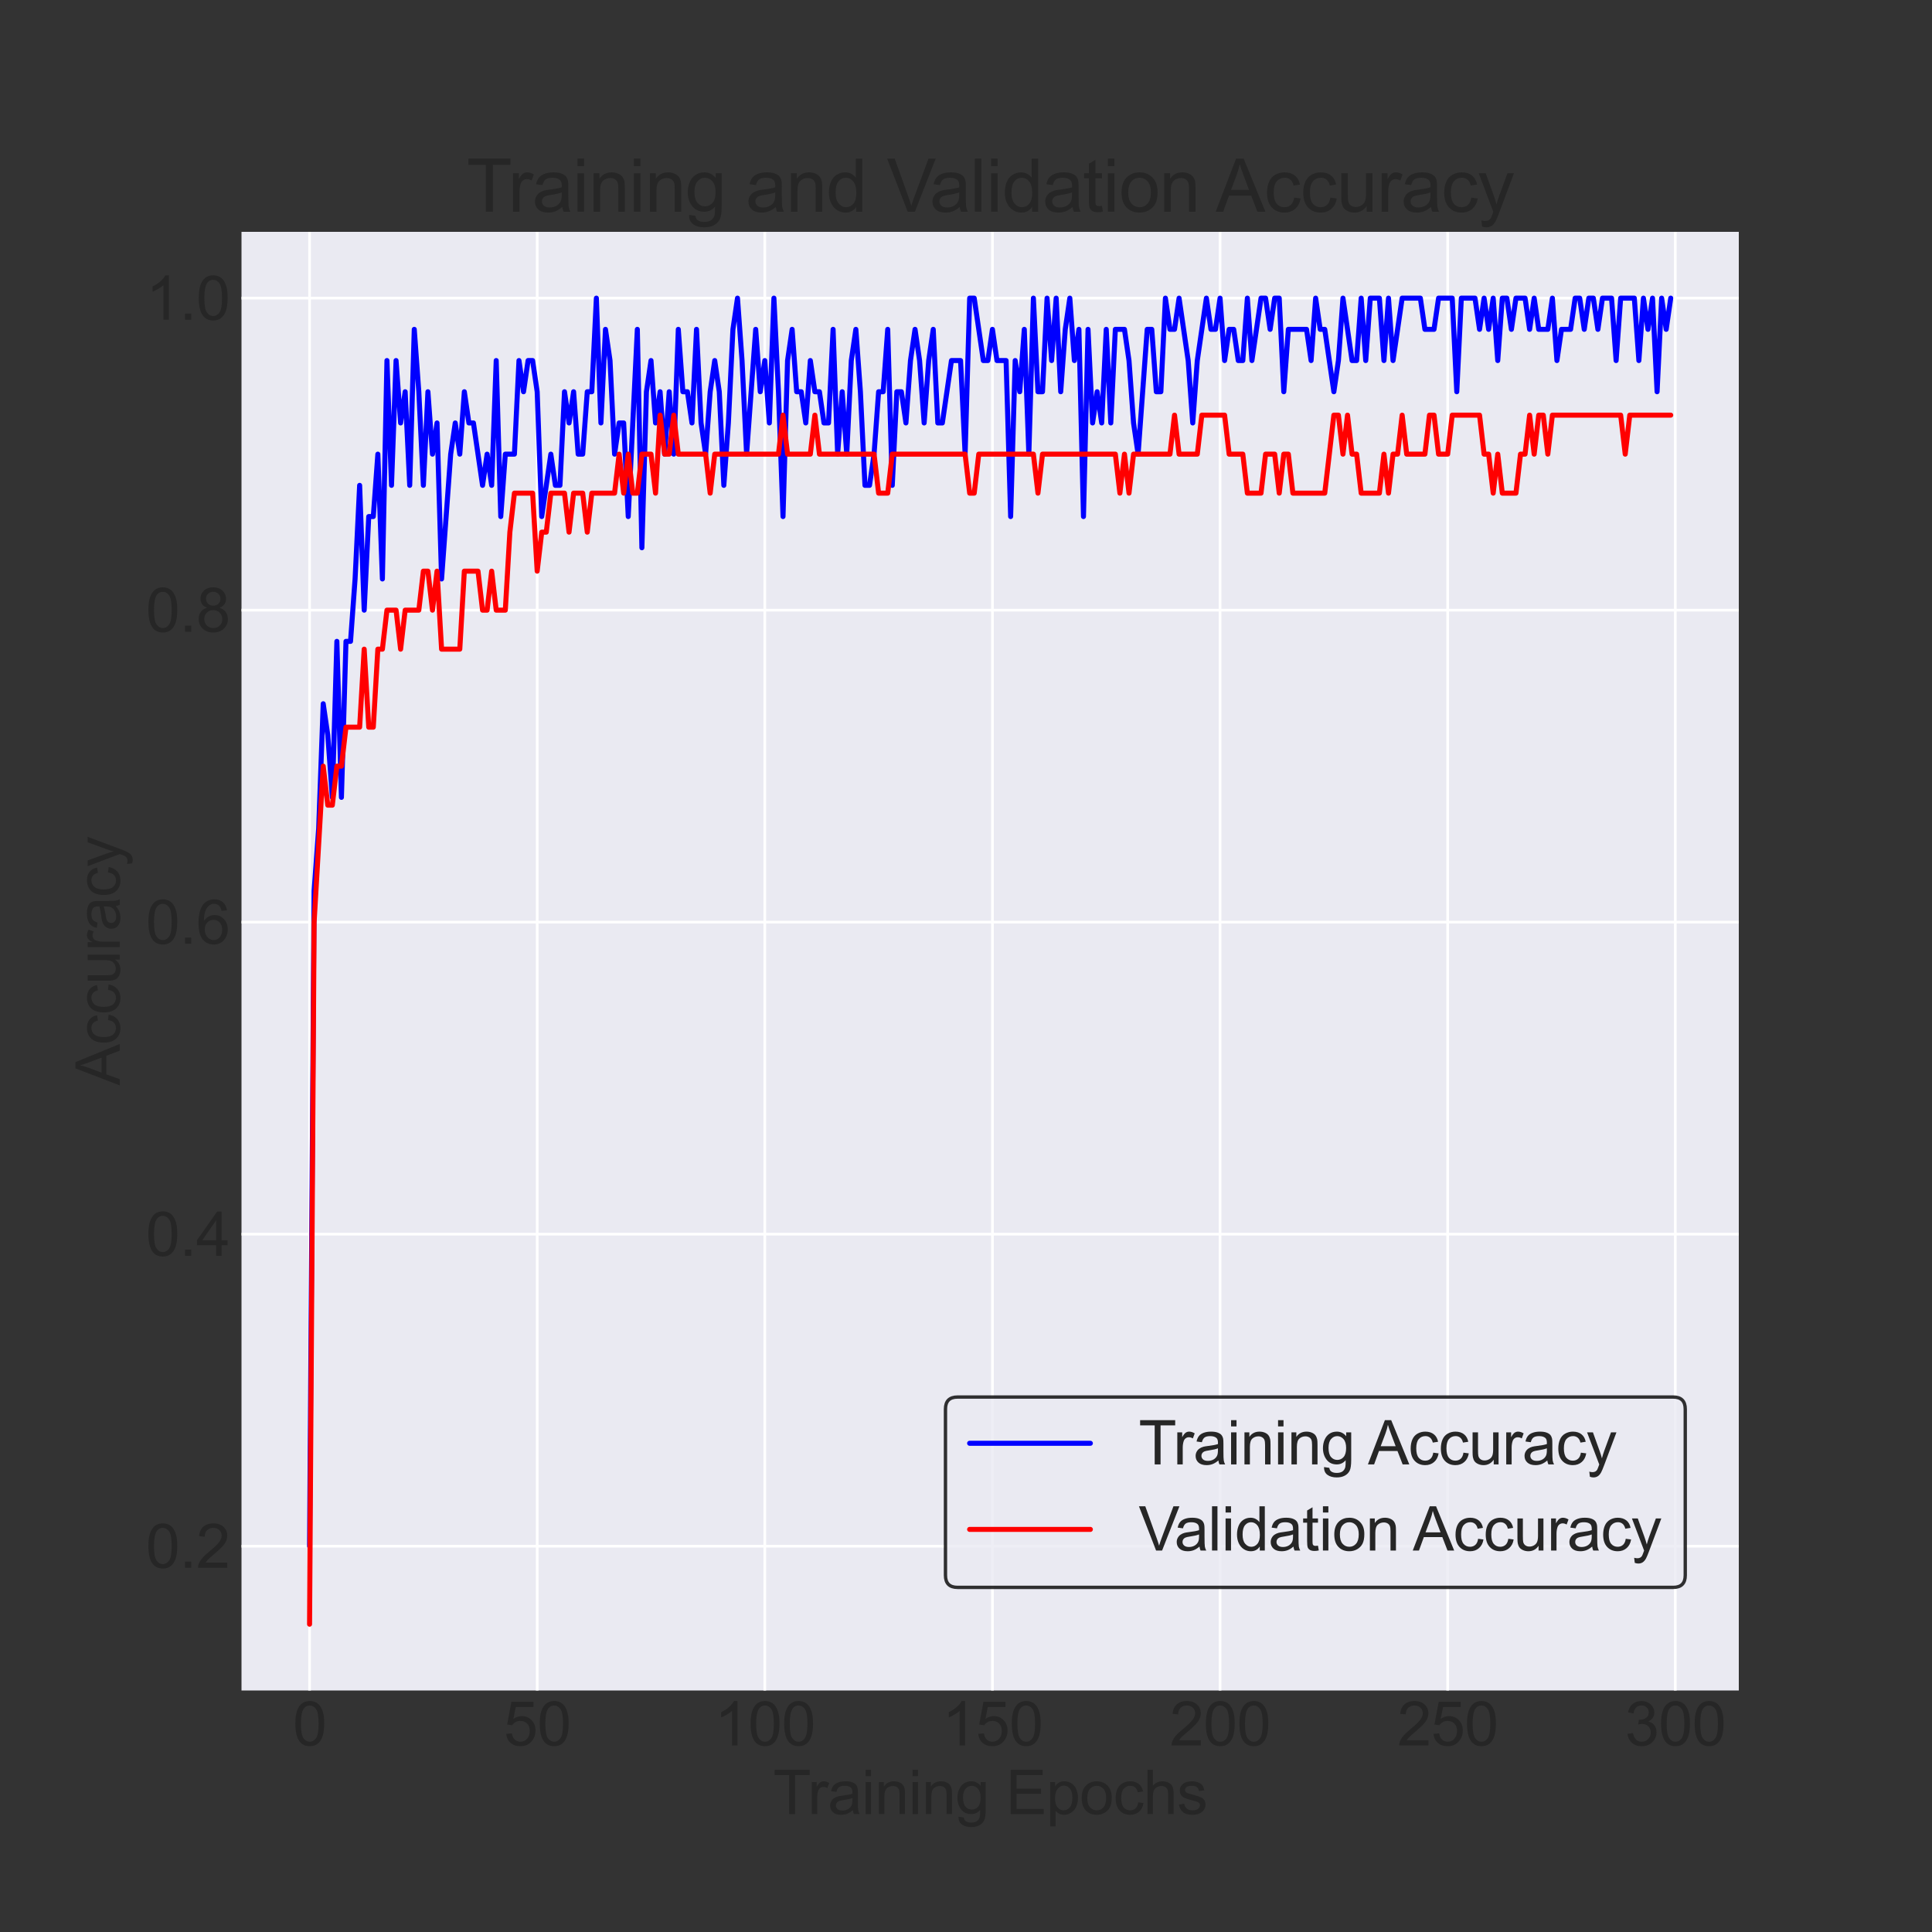 <?xml version="1.0" encoding="utf-8" standalone="no"?>
<!DOCTYPE svg PUBLIC "-//W3C//DTD SVG 1.1//EN"
  "http://www.w3.org/Graphics/SVG/1.1/DTD/svg11.dtd">
<svg xmlns:xlink="http://www.w3.org/1999/xlink" width="576pt" height="576pt" viewBox="0 0 576 576" xmlns="http://www.w3.org/2000/svg" version="1.1">
 <rect x="0" y="0" width="576" height="576" fill="#333333" stroke="none"/>
 <defs>
  <style type="text/css">*{stroke-linejoin: round; stroke-linecap: butt}</style>
 </defs>
 <g id="figure_1">
  <g id="patch_1">
   <path d="M 0 576 
L 576 576 
L 576 0 
L 0 0 
L 0 576 
z
" style="fill: none"/>
  </g>
  <g id="axes_1">
   <g id="patch_2">
    <path d="M 72 504 
L 518.4 504 
L 518.4 69.12 
L 72 69.12 
z
" style="fill: #eaeaf2"/>
   </g>
   <g id="matplotlib.axis_1">
    <g id="xtick_1">
     <g id="line2d_1">
      <path d="M 92.291 504 
L 92.291 69.12 
" clip-path="url(#ped7adad277)" style="fill: none; stroke: #ffffff; stroke-width: 0.8; stroke-linecap: round"/>
     </g>
     <g id="line2d_2"/>
     <g id="text_1">
      <!-- 0 -->
      <g style="fill: #262626" transform="translate(87.286 520.384) scale(0.18 -0.18)">
       <defs>
        <path id="ArialMT-30" d="M 266 2259 
Q 266 3072 433 3567 
Q 600 4063 929 4331 
Q 1259 4600 1759 4600 
Q 2128 4600 2406 4451 
Q 2684 4303 2865 4023 
Q 3047 3744 3150 3342 
Q 3253 2941 3253 2259 
Q 3253 1453 3087 958 
Q 2922 463 2592 192 
Q 2263 -78 1759 -78 
Q 1097 -78 719 397 
Q 266 969 266 2259 
z
M 844 2259 
Q 844 1131 1108 757 
Q 1372 384 1759 384 
Q 2147 384 2411 759 
Q 2675 1134 2675 2259 
Q 2675 3391 2411 3762 
Q 2147 4134 1753 4134 
Q 1366 4134 1134 3806 
Q 844 3388 844 2259 
z
" transform="scale(0.016)"/>
       </defs>
       <use xlink:href="#ArialMT-30"/>
      </g>
     </g>
    </g>
    <g id="xtick_2">
     <g id="line2d_3">
      <path d="M 160.153 504 
L 160.153 69.12 
" clip-path="url(#ped7adad277)" style="fill: none; stroke: #ffffff; stroke-width: 0.8; stroke-linecap: round"/>
     </g>
     <g id="line2d_4"/>
     <g id="text_2">
      <!-- 50 -->
      <g style="fill: #262626" transform="translate(150.144 520.384) scale(0.18 -0.18)">
       <defs>
        <path id="ArialMT-35" d="M 266 1200 
L 856 1250 
Q 922 819 1161 601 
Q 1400 384 1738 384 
Q 2144 384 2425 690 
Q 2706 997 2706 1503 
Q 2706 1984 2436 2262 
Q 2166 2541 1728 2541 
Q 1456 2541 1237 2417 
Q 1019 2294 894 2097 
L 366 2166 
L 809 4519 
L 3088 4519 
L 3088 3981 
L 1259 3981 
L 1013 2750 
Q 1425 3038 1878 3038 
Q 2478 3038 2890 2622 
Q 3303 2206 3303 1553 
Q 3303 931 2941 478 
Q 2500 -78 1738 -78 
Q 1113 -78 717 272 
Q 322 622 266 1200 
z
" transform="scale(0.016)"/>
       </defs>
       <use xlink:href="#ArialMT-35"/>
       <use xlink:href="#ArialMT-30" x="55.615"/>
      </g>
     </g>
    </g>
    <g id="xtick_3">
     <g id="line2d_5">
      <path d="M 228.016 504 
L 228.016 69.12 
" clip-path="url(#ped7adad277)" style="fill: none; stroke: #ffffff; stroke-width: 0.8; stroke-linecap: round"/>
     </g>
     <g id="line2d_6"/>
     <g id="text_3">
      <!-- 100 -->
      <g style="fill: #262626" transform="translate(213.002 520.384) scale(0.18 -0.18)">
       <defs>
        <path id="ArialMT-31" d="M 2384 0 
L 1822 0 
L 1822 3584 
Q 1619 3391 1289 3197 
Q 959 3003 697 2906 
L 697 3450 
Q 1169 3672 1522 3987 
Q 1875 4303 2022 4600 
L 2384 4600 
L 2384 0 
z
" transform="scale(0.016)"/>
       </defs>
       <use xlink:href="#ArialMT-31"/>
       <use xlink:href="#ArialMT-30" x="55.615"/>
       <use xlink:href="#ArialMT-30" x="111.23"/>
      </g>
     </g>
    </g>
    <g id="xtick_4">
     <g id="line2d_7">
      <path d="M 295.879 504 
L 295.879 69.12 
" clip-path="url(#ped7adad277)" style="fill: none; stroke: #ffffff; stroke-width: 0.8; stroke-linecap: round"/>
     </g>
     <g id="line2d_8"/>
     <g id="text_4">
      <!-- 150 -->
      <g style="fill: #262626" transform="translate(280.864 520.384) scale(0.18 -0.18)">
       <use xlink:href="#ArialMT-31"/>
       <use xlink:href="#ArialMT-35" x="55.615"/>
       <use xlink:href="#ArialMT-30" x="111.23"/>
      </g>
     </g>
    </g>
    <g id="xtick_5">
     <g id="line2d_9">
      <path d="M 363.741 504 
L 363.741 69.12 
" clip-path="url(#ped7adad277)" style="fill: none; stroke: #ffffff; stroke-width: 0.8; stroke-linecap: round"/>
     </g>
     <g id="line2d_10"/>
     <g id="text_5">
      <!-- 200 -->
      <g style="fill: #262626" transform="translate(348.727 520.384) scale(0.18 -0.18)">
       <defs>
        <path id="ArialMT-32" d="M 3222 541 
L 3222 0 
L 194 0 
Q 188 203 259 391 
Q 375 700 629 1000 
Q 884 1300 1366 1694 
Q 2113 2306 2375 2664 
Q 2638 3022 2638 3341 
Q 2638 3675 2398 3904 
Q 2159 4134 1775 4134 
Q 1369 4134 1125 3890 
Q 881 3647 878 3216 
L 300 3275 
Q 359 3922 746 4261 
Q 1134 4600 1788 4600 
Q 2447 4600 2831 4234 
Q 3216 3869 3216 3328 
Q 3216 3053 3103 2787 
Q 2991 2522 2730 2228 
Q 2469 1934 1863 1422 
Q 1356 997 1212 845 
Q 1069 694 975 541 
L 3222 541 
z
" transform="scale(0.016)"/>
       </defs>
       <use xlink:href="#ArialMT-32"/>
       <use xlink:href="#ArialMT-30" x="55.615"/>
       <use xlink:href="#ArialMT-30" x="111.23"/>
      </g>
     </g>
    </g>
    <g id="xtick_6">
     <g id="line2d_11">
      <path d="M 431.604 504 
L 431.604 69.12 
" clip-path="url(#ped7adad277)" style="fill: none; stroke: #ffffff; stroke-width: 0.8; stroke-linecap: round"/>
     </g>
     <g id="line2d_12"/>
     <g id="text_6">
      <!-- 250 -->
      <g style="fill: #262626" transform="translate(416.589 520.384) scale(0.18 -0.18)">
       <use xlink:href="#ArialMT-32"/>
       <use xlink:href="#ArialMT-35" x="55.615"/>
       <use xlink:href="#ArialMT-30" x="111.23"/>
      </g>
     </g>
    </g>
    <g id="xtick_7">
     <g id="line2d_13">
      <path d="M 499.466 504 
L 499.466 69.12 
" clip-path="url(#ped7adad277)" style="fill: none; stroke: #ffffff; stroke-width: 0.8; stroke-linecap: round"/>
     </g>
     <g id="line2d_14"/>
     <g id="text_7">
      <!-- 300 -->
      <g style="fill: #262626" transform="translate(484.452 520.384) scale(0.18 -0.18)">
       <defs>
        <path id="ArialMT-33" d="M 269 1209 
L 831 1284 
Q 928 806 1161 595 
Q 1394 384 1728 384 
Q 2125 384 2398 659 
Q 2672 934 2672 1341 
Q 2672 1728 2419 1979 
Q 2166 2231 1775 2231 
Q 1616 2231 1378 2169 
L 1441 2663 
Q 1497 2656 1531 2656 
Q 1891 2656 2178 2843 
Q 2466 3031 2466 3422 
Q 2466 3731 2256 3934 
Q 2047 4138 1716 4138 
Q 1388 4138 1169 3931 
Q 950 3725 888 3313 
L 325 3413 
Q 428 3978 793 4289 
Q 1159 4600 1703 4600 
Q 2078 4600 2393 4439 
Q 2709 4278 2876 4000 
Q 3044 3722 3044 3409 
Q 3044 3113 2884 2869 
Q 2725 2625 2413 2481 
Q 2819 2388 3044 2092 
Q 3269 1797 3269 1353 
Q 3269 753 2831 336 
Q 2394 -81 1725 -81 
Q 1122 -81 723 278 
Q 325 638 269 1209 
z
" transform="scale(0.016)"/>
       </defs>
       <use xlink:href="#ArialMT-33"/>
       <use xlink:href="#ArialMT-30" x="55.615"/>
       <use xlink:href="#ArialMT-30" x="111.23"/>
      </g>
     </g>
    </g>
    <g id="text_8">
     <!-- Training Epochs -->
     <g style="fill: #262626" transform="translate(230.507 540.846) scale(0.18 -0.18)">
      <defs>
       <path id="ArialMT-54" d="M 1659 0 
L 1659 4041 
L 150 4041 
L 150 4581 
L 3781 4581 
L 3781 4041 
L 2266 4041 
L 2266 0 
L 1659 0 
z
" transform="scale(0.016)"/>
       <path id="ArialMT-72" d="M 416 0 
L 416 3319 
L 922 3319 
L 922 2816 
Q 1116 3169 1280 3281 
Q 1444 3394 1641 3394 
Q 1925 3394 2219 3213 
L 2025 2691 
Q 1819 2813 1613 2813 
Q 1428 2813 1281 2702 
Q 1134 2591 1072 2394 
Q 978 2094 978 1738 
L 978 0 
L 416 0 
z
" transform="scale(0.016)"/>
       <path id="ArialMT-61" d="M 2588 409 
Q 2275 144 1986 34 
Q 1697 -75 1366 -75 
Q 819 -75 525 192 
Q 231 459 231 875 
Q 231 1119 342 1320 
Q 453 1522 633 1644 
Q 813 1766 1038 1828 
Q 1203 1872 1538 1913 
Q 2219 1994 2541 2106 
Q 2544 2222 2544 2253 
Q 2544 2597 2384 2738 
Q 2169 2928 1744 2928 
Q 1347 2928 1158 2789 
Q 969 2650 878 2297 
L 328 2372 
Q 403 2725 575 2942 
Q 747 3159 1072 3276 
Q 1397 3394 1825 3394 
Q 2250 3394 2515 3294 
Q 2781 3194 2906 3042 
Q 3031 2891 3081 2659 
Q 3109 2516 3109 2141 
L 3109 1391 
Q 3109 606 3145 398 
Q 3181 191 3288 0 
L 2700 0 
Q 2613 175 2588 409 
z
M 2541 1666 
Q 2234 1541 1622 1453 
Q 1275 1403 1131 1340 
Q 988 1278 909 1158 
Q 831 1038 831 891 
Q 831 666 1001 516 
Q 1172 366 1500 366 
Q 1825 366 2078 508 
Q 2331 650 2450 897 
Q 2541 1088 2541 1459 
L 2541 1666 
z
" transform="scale(0.016)"/>
       <path id="ArialMT-69" d="M 425 3934 
L 425 4581 
L 988 4581 
L 988 3934 
L 425 3934 
z
M 425 0 
L 425 3319 
L 988 3319 
L 988 0 
L 425 0 
z
" transform="scale(0.016)"/>
       <path id="ArialMT-6e" d="M 422 0 
L 422 3319 
L 928 3319 
L 928 2847 
Q 1294 3394 1984 3394 
Q 2284 3394 2536 3286 
Q 2788 3178 2913 3003 
Q 3038 2828 3088 2588 
Q 3119 2431 3119 2041 
L 3119 0 
L 2556 0 
L 2556 2019 
Q 2556 2363 2490 2533 
Q 2425 2703 2258 2804 
Q 2091 2906 1866 2906 
Q 1506 2906 1245 2678 
Q 984 2450 984 1813 
L 984 0 
L 422 0 
z
" transform="scale(0.016)"/>
       <path id="ArialMT-67" d="M 319 -275 
L 866 -356 
Q 900 -609 1056 -725 
Q 1266 -881 1628 -881 
Q 2019 -881 2231 -725 
Q 2444 -569 2519 -288 
Q 2563 -116 2559 434 
Q 2191 0 1641 0 
Q 956 0 581 494 
Q 206 988 206 1678 
Q 206 2153 378 2554 
Q 550 2956 876 3175 
Q 1203 3394 1644 3394 
Q 2231 3394 2613 2919 
L 2613 3319 
L 3131 3319 
L 3131 450 
Q 3131 -325 2973 -648 
Q 2816 -972 2473 -1159 
Q 2131 -1347 1631 -1347 
Q 1038 -1347 672 -1080 
Q 306 -813 319 -275 
z
M 784 1719 
Q 784 1066 1043 766 
Q 1303 466 1694 466 
Q 2081 466 2343 764 
Q 2606 1063 2606 1700 
Q 2606 2309 2336 2618 
Q 2066 2928 1684 2928 
Q 1309 2928 1046 2623 
Q 784 2319 784 1719 
z
" transform="scale(0.016)"/>
       <path id="ArialMT-20" transform="scale(0.016)"/>
       <path id="ArialMT-45" d="M 506 0 
L 506 4581 
L 3819 4581 
L 3819 4041 
L 1113 4041 
L 1113 2638 
L 3647 2638 
L 3647 2100 
L 1113 2100 
L 1113 541 
L 3925 541 
L 3925 0 
L 506 0 
z
" transform="scale(0.016)"/>
       <path id="ArialMT-70" d="M 422 -1272 
L 422 3319 
L 934 3319 
L 934 2888 
Q 1116 3141 1344 3267 
Q 1572 3394 1897 3394 
Q 2322 3394 2647 3175 
Q 2972 2956 3137 2557 
Q 3303 2159 3303 1684 
Q 3303 1175 3120 767 
Q 2938 359 2589 142 
Q 2241 -75 1856 -75 
Q 1575 -75 1351 44 
Q 1128 163 984 344 
L 984 -1272 
L 422 -1272 
z
M 931 1641 
Q 931 1000 1190 694 
Q 1450 388 1819 388 
Q 2194 388 2461 705 
Q 2728 1022 2728 1688 
Q 2728 2322 2467 2637 
Q 2206 2953 1844 2953 
Q 1484 2953 1207 2617 
Q 931 2281 931 1641 
z
" transform="scale(0.016)"/>
       <path id="ArialMT-6f" d="M 213 1659 
Q 213 2581 725 3025 
Q 1153 3394 1769 3394 
Q 2453 3394 2887 2945 
Q 3322 2497 3322 1706 
Q 3322 1066 3130 698 
Q 2938 331 2570 128 
Q 2203 -75 1769 -75 
Q 1072 -75 642 372 
Q 213 819 213 1659 
z
M 791 1659 
Q 791 1022 1069 705 
Q 1347 388 1769 388 
Q 2188 388 2466 706 
Q 2744 1025 2744 1678 
Q 2744 2294 2464 2611 
Q 2184 2928 1769 2928 
Q 1347 2928 1069 2612 
Q 791 2297 791 1659 
z
" transform="scale(0.016)"/>
       <path id="ArialMT-63" d="M 2588 1216 
L 3141 1144 
Q 3050 572 2676 248 
Q 2303 -75 1759 -75 
Q 1078 -75 664 370 
Q 250 816 250 1647 
Q 250 2184 428 2587 
Q 606 2991 970 3192 
Q 1334 3394 1763 3394 
Q 2303 3394 2647 3120 
Q 2991 2847 3088 2344 
L 2541 2259 
Q 2463 2594 2264 2762 
Q 2066 2931 1784 2931 
Q 1359 2931 1093 2626 
Q 828 2322 828 1663 
Q 828 994 1084 691 
Q 1341 388 1753 388 
Q 2084 388 2306 591 
Q 2528 794 2588 1216 
z
" transform="scale(0.016)"/>
       <path id="ArialMT-68" d="M 422 0 
L 422 4581 
L 984 4581 
L 984 2938 
Q 1378 3394 1978 3394 
Q 2347 3394 2619 3248 
Q 2891 3103 3008 2847 
Q 3125 2591 3125 2103 
L 3125 0 
L 2563 0 
L 2563 2103 
Q 2563 2525 2380 2717 
Q 2197 2909 1863 2909 
Q 1613 2909 1392 2779 
Q 1172 2650 1078 2428 
Q 984 2206 984 1816 
L 984 0 
L 422 0 
z
" transform="scale(0.016)"/>
       <path id="ArialMT-73" d="M 197 991 
L 753 1078 
Q 800 744 1014 566 
Q 1228 388 1613 388 
Q 2000 388 2187 545 
Q 2375 703 2375 916 
Q 2375 1106 2209 1216 
Q 2094 1291 1634 1406 
Q 1016 1563 777 1677 
Q 538 1791 414 1992 
Q 291 2194 291 2438 
Q 291 2659 392 2848 
Q 494 3038 669 3163 
Q 800 3259 1026 3326 
Q 1253 3394 1513 3394 
Q 1903 3394 2198 3281 
Q 2494 3169 2634 2976 
Q 2775 2784 2828 2463 
L 2278 2388 
Q 2241 2644 2061 2787 
Q 1881 2931 1553 2931 
Q 1166 2931 1000 2803 
Q 834 2675 834 2503 
Q 834 2394 903 2306 
Q 972 2216 1119 2156 
Q 1203 2125 1616 2013 
Q 2213 1853 2448 1751 
Q 2684 1650 2818 1456 
Q 2953 1263 2953 975 
Q 2953 694 2789 445 
Q 2625 197 2315 61 
Q 2006 -75 1616 -75 
Q 969 -75 630 194 
Q 291 463 197 991 
z
" transform="scale(0.016)"/>
      </defs>
      <use xlink:href="#ArialMT-54"/>
      <use xlink:href="#ArialMT-72" x="57.334"/>
      <use xlink:href="#ArialMT-61" x="90.635"/>
      <use xlink:href="#ArialMT-69" x="146.25"/>
      <use xlink:href="#ArialMT-6e" x="168.467"/>
      <use xlink:href="#ArialMT-69" x="224.082"/>
      <use xlink:href="#ArialMT-6e" x="246.299"/>
      <use xlink:href="#ArialMT-67" x="301.914"/>
      <use xlink:href="#ArialMT-20" x="357.529"/>
      <use xlink:href="#ArialMT-45" x="385.312"/>
      <use xlink:href="#ArialMT-70" x="452.012"/>
      <use xlink:href="#ArialMT-6f" x="507.627"/>
      <use xlink:href="#ArialMT-63" x="563.242"/>
      <use xlink:href="#ArialMT-68" x="613.242"/>
      <use xlink:href="#ArialMT-73" x="668.857"/>
     </g>
    </g>
   </g>
   <g id="matplotlib.axis_2">
    <g id="ytick_1">
     <g id="line2d_15">
      <path d="M 72 460.977 
L 518.4 460.977 
" clip-path="url(#ped7adad277)" style="fill: none; stroke: #ffffff; stroke-width: 0.8; stroke-linecap: round"/>
     </g>
     <g id="line2d_16"/>
     <g id="text_9">
      <!-- 0.2 -->
      <g style="fill: #262626" transform="translate(43.48 467.419) scale(0.18 -0.18)">
       <defs>
        <path id="ArialMT-2e" d="M 581 0 
L 581 641 
L 1222 641 
L 1222 0 
L 581 0 
z
" transform="scale(0.016)"/>
       </defs>
       <use xlink:href="#ArialMT-30"/>
       <use xlink:href="#ArialMT-2e" x="55.615"/>
       <use xlink:href="#ArialMT-32" x="83.398"/>
      </g>
     </g>
    </g>
    <g id="ytick_2">
     <g id="line2d_17">
      <path d="M 72 367.955 
L 518.4 367.955 
" clip-path="url(#ped7adad277)" style="fill: none; stroke: #ffffff; stroke-width: 0.8; stroke-linecap: round"/>
     </g>
     <g id="line2d_18"/>
     <g id="text_10">
      <!-- 0.4 -->
      <g style="fill: #262626" transform="translate(43.48 374.397) scale(0.18 -0.18)">
       <defs>
        <path id="ArialMT-34" d="M 2069 0 
L 2069 1097 
L 81 1097 
L 81 1613 
L 2172 4581 
L 2631 4581 
L 2631 1613 
L 3250 1613 
L 3250 1097 
L 2631 1097 
L 2631 0 
L 2069 0 
z
M 2069 1613 
L 2069 3678 
L 634 1613 
L 2069 1613 
z
" transform="scale(0.016)"/>
       </defs>
       <use xlink:href="#ArialMT-30"/>
       <use xlink:href="#ArialMT-2e" x="55.615"/>
       <use xlink:href="#ArialMT-34" x="83.398"/>
      </g>
     </g>
    </g>
    <g id="ytick_3">
     <g id="line2d_19">
      <path d="M 72 274.932 
L 518.4 274.932 
" clip-path="url(#ped7adad277)" style="fill: none; stroke: #ffffff; stroke-width: 0.8; stroke-linecap: round"/>
     </g>
     <g id="line2d_20"/>
     <g id="text_11">
      <!-- 0.6 -->
      <g style="fill: #262626" transform="translate(43.48 281.374) scale(0.18 -0.18)">
       <defs>
        <path id="ArialMT-36" d="M 3184 3459 
L 2625 3416 
Q 2550 3747 2413 3897 
Q 2184 4138 1850 4138 
Q 1581 4138 1378 3988 
Q 1113 3794 959 3422 
Q 806 3050 800 2363 
Q 1003 2672 1297 2822 
Q 1591 2972 1913 2972 
Q 2475 2972 2870 2558 
Q 3266 2144 3266 1488 
Q 3266 1056 3080 686 
Q 2894 316 2569 119 
Q 2244 -78 1831 -78 
Q 1128 -78 684 439 
Q 241 956 241 2144 
Q 241 3472 731 4075 
Q 1159 4600 1884 4600 
Q 2425 4600 2770 4297 
Q 3116 3994 3184 3459 
z
M 888 1484 
Q 888 1194 1011 928 
Q 1134 663 1356 523 
Q 1578 384 1822 384 
Q 2178 384 2434 671 
Q 2691 959 2691 1453 
Q 2691 1928 2437 2201 
Q 2184 2475 1800 2475 
Q 1419 2475 1153 2201 
Q 888 1928 888 1484 
z
" transform="scale(0.016)"/>
       </defs>
       <use xlink:href="#ArialMT-30"/>
       <use xlink:href="#ArialMT-2e" x="55.615"/>
       <use xlink:href="#ArialMT-36" x="83.398"/>
      </g>
     </g>
    </g>
    <g id="ytick_4">
     <g id="line2d_21">
      <path d="M 72 181.91 
L 518.4 181.91 
" clip-path="url(#ped7adad277)" style="fill: none; stroke: #ffffff; stroke-width: 0.8; stroke-linecap: round"/>
     </g>
     <g id="line2d_22"/>
     <g id="text_12">
      <!-- 0.8 -->
      <g style="fill: #262626" transform="translate(43.48 188.352) scale(0.18 -0.18)">
       <defs>
        <path id="ArialMT-38" d="M 1131 2484 
Q 781 2613 612 2850 
Q 444 3088 444 3419 
Q 444 3919 803 4259 
Q 1163 4600 1759 4600 
Q 2359 4600 2725 4251 
Q 3091 3903 3091 3403 
Q 3091 3084 2923 2848 
Q 2756 2613 2416 2484 
Q 2838 2347 3058 2040 
Q 3278 1734 3278 1309 
Q 3278 722 2862 322 
Q 2447 -78 1769 -78 
Q 1091 -78 675 323 
Q 259 725 259 1325 
Q 259 1772 486 2073 
Q 713 2375 1131 2484 
z
M 1019 3438 
Q 1019 3113 1228 2906 
Q 1438 2700 1772 2700 
Q 2097 2700 2305 2904 
Q 2513 3109 2513 3406 
Q 2513 3716 2298 3927 
Q 2084 4138 1766 4138 
Q 1444 4138 1231 3931 
Q 1019 3725 1019 3438 
z
M 838 1322 
Q 838 1081 952 856 
Q 1066 631 1291 507 
Q 1516 384 1775 384 
Q 2178 384 2440 643 
Q 2703 903 2703 1303 
Q 2703 1709 2433 1975 
Q 2163 2241 1756 2241 
Q 1359 2241 1098 1978 
Q 838 1716 838 1322 
z
" transform="scale(0.016)"/>
       </defs>
       <use xlink:href="#ArialMT-30"/>
       <use xlink:href="#ArialMT-2e" x="55.615"/>
       <use xlink:href="#ArialMT-38" x="83.398"/>
      </g>
     </g>
    </g>
    <g id="ytick_5">
     <g id="line2d_23">
      <path d="M 72 88.887 
L 518.4 88.887 
" clip-path="url(#ped7adad277)" style="fill: none; stroke: #ffffff; stroke-width: 0.8; stroke-linecap: round"/>
     </g>
     <g id="line2d_24"/>
     <g id="text_13">
      <!-- 1.0 -->
      <g style="fill: #262626" transform="translate(43.48 95.329) scale(0.18 -0.18)">
       <use xlink:href="#ArialMT-31"/>
       <use xlink:href="#ArialMT-2e" x="55.615"/>
       <use xlink:href="#ArialMT-30" x="83.398"/>
      </g>
     </g>
    </g>
    <g id="text_14">
     <!-- Accuracy -->
     <g style="fill: #262626" transform="translate(35.692 323.57) rotate(-90) scale(0.18 -0.18)">
      <defs>
       <path id="ArialMT-41" d="M -9 0 
L 1750 4581 
L 2403 4581 
L 4278 0 
L 3588 0 
L 3053 1388 
L 1138 1388 
L 634 0 
L -9 0 
z
M 1313 1881 
L 2866 1881 
L 2388 3150 
Q 2169 3728 2063 4100 
Q 1975 3659 1816 3225 
L 1313 1881 
z
" transform="scale(0.016)"/>
       <path id="ArialMT-75" d="M 2597 0 
L 2597 488 
Q 2209 -75 1544 -75 
Q 1250 -75 995 37 
Q 741 150 617 320 
Q 494 491 444 738 
Q 409 903 409 1263 
L 409 3319 
L 972 3319 
L 972 1478 
Q 972 1038 1006 884 
Q 1059 663 1231 536 
Q 1403 409 1656 409 
Q 1909 409 2131 539 
Q 2353 669 2445 892 
Q 2538 1116 2538 1541 
L 2538 3319 
L 3100 3319 
L 3100 0 
L 2597 0 
z
" transform="scale(0.016)"/>
       <path id="ArialMT-79" d="M 397 -1278 
L 334 -750 
Q 519 -800 656 -800 
Q 844 -800 956 -737 
Q 1069 -675 1141 -563 
Q 1194 -478 1313 -144 
Q 1328 -97 1363 -6 
L 103 3319 
L 709 3319 
L 1400 1397 
Q 1534 1031 1641 628 
Q 1738 1016 1872 1384 
L 2581 3319 
L 3144 3319 
L 1881 -56 
Q 1678 -603 1566 -809 
Q 1416 -1088 1222 -1217 
Q 1028 -1347 759 -1347 
Q 597 -1347 397 -1278 
z
" transform="scale(0.016)"/>
      </defs>
      <use xlink:href="#ArialMT-41"/>
      <use xlink:href="#ArialMT-63" x="66.699"/>
      <use xlink:href="#ArialMT-63" x="116.699"/>
      <use xlink:href="#ArialMT-75" x="166.699"/>
      <use xlink:href="#ArialMT-72" x="222.314"/>
      <use xlink:href="#ArialMT-61" x="255.615"/>
      <use xlink:href="#ArialMT-63" x="311.23"/>
      <use xlink:href="#ArialMT-79" x="361.23"/>
     </g>
    </g>
   </g>
   <g id="line2d_25">
    <path d="M 92.291 460.977 
L 93.648 265.63 
L 95.005 247.025 
L 96.363 209.816 
L 97.72 219.119 
L 99.077 237.723 
L 100.434 191.212 
L 101.792 237.723 
L 103.149 191.212 
L 104.506 191.212 
L 105.863 172.607 
L 107.221 144.701 
L 108.578 181.91 
L 109.935 154.003 
L 111.292 154.003 
L 112.65 135.399 
L 114.007 172.607 
L 115.364 107.492 
L 116.721 144.701 
L 118.079 107.492 
L 119.436 126.096 
L 120.793 116.794 
L 122.15 144.701 
L 123.508 98.19 
L 124.865 116.794 
L 126.222 144.701 
L 127.579 116.794 
L 128.937 135.399 
L 130.294 126.096 
L 131.651 172.607 
L 134.366 135.399 
L 135.723 126.096 
L 137.08 135.399 
L 138.437 116.794 
L 139.795 126.096 
L 141.152 126.096 
L 143.866 144.701 
L 145.224 135.399 
L 146.581 144.701 
L 147.938 107.492 
L 149.295 154.003 
L 150.653 135.399 
L 153.367 135.399 
L 154.724 107.492 
L 156.082 116.794 
L 157.439 107.492 
L 158.796 107.492 
L 160.153 116.794 
L 161.511 154.003 
L 164.225 135.399 
L 165.582 144.701 
L 166.94 144.701 
L 168.297 116.794 
L 169.654 126.096 
L 171.011 116.794 
L 172.369 135.399 
L 173.726 135.399 
L 175.083 116.794 
L 176.44 116.794 
L 177.798 88.887 
L 179.155 126.096 
L 180.512 98.19 
L 181.87 107.492 
L 183.227 135.399 
L 184.584 126.096 
L 185.941 126.096 
L 187.299 154.003 
L 190.013 98.19 
L 191.37 163.305 
L 192.728 116.794 
L 194.085 107.492 
L 195.442 126.096 
L 196.799 116.794 
L 198.157 135.399 
L 199.514 116.794 
L 200.871 135.399 
L 202.228 98.19 
L 203.586 116.794 
L 204.943 116.794 
L 206.3 126.096 
L 207.657 98.19 
L 209.015 126.096 
L 210.372 135.399 
L 211.729 116.794 
L 213.086 107.492 
L 214.444 116.794 
L 215.801 144.701 
L 217.158 126.096 
L 218.515 98.19 
L 219.873 88.887 
L 221.23 107.492 
L 222.587 135.399 
L 225.302 98.19 
L 226.659 116.794 
L 228.016 107.492 
L 229.373 126.096 
L 230.731 88.887 
L 232.088 116.794 
L 233.445 154.003 
L 234.802 107.492 
L 236.16 98.19 
L 237.517 116.794 
L 238.874 116.794 
L 240.231 126.096 
L 241.589 107.492 
L 242.946 116.794 
L 244.303 116.794 
L 245.66 126.096 
L 247.018 126.096 
L 248.375 98.19 
L 249.732 135.399 
L 251.089 116.794 
L 252.447 135.399 
L 253.804 107.492 
L 255.161 98.19 
L 256.518 116.794 
L 257.876 144.701 
L 259.233 144.701 
L 260.59 135.399 
L 261.947 116.794 
L 263.305 116.794 
L 264.662 98.19 
L 266.019 144.701 
L 267.376 116.794 
L 268.734 116.794 
L 270.091 126.096 
L 271.448 107.492 
L 272.805 98.19 
L 274.163 107.492 
L 275.52 126.096 
L 276.877 107.492 
L 278.234 98.19 
L 279.592 126.096 
L 280.949 126.096 
L 283.663 107.492 
L 286.378 107.492 
L 287.735 135.399 
L 289.092 88.887 
L 290.45 88.887 
L 293.164 107.492 
L 294.521 107.492 
L 295.879 98.19 
L 297.236 107.492 
L 299.95 107.492 
L 301.308 154.003 
L 302.665 107.492 
L 304.022 116.794 
L 305.379 98.19 
L 306.737 135.399 
L 308.094 88.887 
L 309.451 116.794 
L 310.808 116.794 
L 312.166 88.887 
L 313.523 107.492 
L 314.88 88.887 
L 316.237 116.794 
L 317.595 98.19 
L 318.952 88.887 
L 320.309 107.492 
L 321.666 98.19 
L 323.024 154.003 
L 324.381 98.19 
L 325.738 126.096 
L 327.095 116.794 
L 328.453 126.096 
L 329.81 98.19 
L 331.167 126.096 
L 332.524 98.19 
L 335.239 98.19 
L 336.596 107.492 
L 337.953 126.096 
L 339.311 135.399 
L 342.025 98.19 
L 343.382 98.19 
L 344.74 116.794 
L 346.097 116.794 
L 347.454 88.887 
L 348.811 98.19 
L 350.169 98.19 
L 351.526 88.887 
L 354.24 107.492 
L 355.598 126.096 
L 356.955 107.492 
L 359.669 88.887 
L 361.027 98.19 
L 362.384 98.19 
L 363.741 88.887 
L 365.098 107.492 
L 366.456 98.19 
L 367.813 98.19 
L 369.17 107.492 
L 370.527 107.492 
L 371.885 88.887 
L 373.242 107.492 
L 375.956 88.887 
L 377.314 88.887 
L 378.671 98.19 
L 380.028 88.887 
L 381.385 88.887 
L 382.743 116.794 
L 384.1 98.19 
L 389.529 98.19 
L 390.886 107.492 
L 392.243 88.887 
L 393.601 98.19 
L 394.958 98.19 
L 397.672 116.794 
L 399.03 107.492 
L 400.387 88.887 
L 403.101 107.492 
L 404.459 107.492 
L 405.816 88.887 
L 407.173 107.492 
L 408.53 88.887 
L 411.245 88.887 
L 412.602 107.492 
L 413.96 88.887 
L 415.317 107.492 
L 418.031 88.887 
L 423.46 88.887 
L 424.818 98.19 
L 427.532 98.19 
L 428.889 88.887 
L 432.961 88.887 
L 434.318 116.794 
L 435.676 88.887 
L 439.747 88.887 
L 441.105 98.19 
L 442.462 88.887 
L 443.819 98.19 
L 445.176 88.887 
L 446.534 107.492 
L 447.891 88.887 
L 449.248 88.887 
L 450.605 98.19 
L 451.963 88.887 
L 454.677 88.887 
L 456.034 98.19 
L 457.392 88.887 
L 458.749 98.19 
L 461.463 98.19 
L 462.821 88.887 
L 464.178 107.492 
L 465.535 98.19 
L 468.25 98.19 
L 469.607 88.887 
L 470.964 88.887 
L 472.321 98.19 
L 473.679 88.887 
L 475.036 88.887 
L 476.393 98.19 
L 477.75 88.887 
L 480.465 88.887 
L 481.822 107.492 
L 483.179 88.887 
L 487.251 88.887 
L 488.608 107.492 
L 489.966 88.887 
L 491.323 98.19 
L 492.68 88.887 
L 494.037 116.794 
L 495.395 88.887 
L 496.752 98.19 
L 498.109 88.887 
L 498.109 88.887 
" clip-path="url(#ped7adad277)" style="fill: none; stroke: #0000ff; stroke-width: 1.5; stroke-linecap: round"/>
   </g>
   <g id="line2d_26">
    <path d="M 92.291 484.233 
L 93.648 274.932 
L 96.363 228.421 
L 97.72 240.049 
L 99.077 240.049 
L 100.434 228.421 
L 101.792 228.421 
L 103.149 216.793 
L 107.221 216.793 
L 108.578 193.538 
L 109.935 216.793 
L 111.292 216.793 
L 112.65 193.538 
L 114.007 193.538 
L 115.364 181.91 
L 118.079 181.91 
L 119.436 193.538 
L 120.793 181.91 
L 124.865 181.91 
L 126.222 170.282 
L 127.579 170.282 
L 128.937 181.91 
L 130.294 170.282 
L 131.651 193.538 
L 137.08 193.538 
L 138.437 170.282 
L 142.509 170.282 
L 143.866 181.91 
L 145.224 181.91 
L 146.581 170.282 
L 147.938 181.91 
L 150.653 181.91 
L 152.01 158.654 
L 153.367 147.026 
L 158.796 147.026 
L 160.153 170.282 
L 161.511 158.654 
L 162.868 158.654 
L 164.225 147.026 
L 168.297 147.026 
L 169.654 158.654 
L 171.011 147.026 
L 173.726 147.026 
L 175.083 158.654 
L 176.44 147.026 
L 183.227 147.026 
L 184.584 135.399 
L 185.941 147.026 
L 187.299 135.399 
L 188.656 147.026 
L 190.013 147.026 
L 191.37 135.399 
L 194.085 135.399 
L 195.442 147.026 
L 196.799 123.771 
L 198.157 135.399 
L 199.514 135.399 
L 200.871 123.771 
L 202.228 135.399 
L 210.372 135.399 
L 211.729 147.026 
L 213.086 135.399 
L 232.088 135.399 
L 233.445 123.771 
L 234.802 135.399 
L 241.589 135.399 
L 242.946 123.771 
L 244.303 135.399 
L 260.59 135.399 
L 261.947 147.026 
L 264.662 147.026 
L 266.019 135.399 
L 287.735 135.399 
L 289.092 147.026 
L 290.45 147.026 
L 291.807 135.399 
L 308.094 135.399 
L 309.451 147.026 
L 310.808 135.399 
L 332.524 135.399 
L 333.882 147.026 
L 335.239 135.399 
L 336.596 147.026 
L 337.953 135.399 
L 348.811 135.399 
L 350.169 123.771 
L 351.526 135.399 
L 356.955 135.399 
L 358.312 123.771 
L 365.098 123.771 
L 366.456 135.399 
L 370.527 135.399 
L 371.885 147.026 
L 375.956 147.026 
L 377.314 135.399 
L 380.028 135.399 
L 381.385 147.026 
L 382.743 135.399 
L 384.1 135.399 
L 385.457 147.026 
L 394.958 147.026 
L 397.672 123.771 
L 399.03 123.771 
L 400.387 135.399 
L 401.744 123.771 
L 403.101 135.399 
L 404.459 135.399 
L 405.816 147.026 
L 411.245 147.026 
L 412.602 135.399 
L 413.96 147.026 
L 415.317 135.399 
L 416.674 135.399 
L 418.031 123.771 
L 419.389 135.399 
L 424.818 135.399 
L 426.175 123.771 
L 427.532 123.771 
L 428.889 135.399 
L 431.604 135.399 
L 432.961 123.771 
L 441.105 123.771 
L 442.462 135.399 
L 443.819 135.399 
L 445.176 147.026 
L 446.534 135.399 
L 447.891 147.026 
L 451.963 147.026 
L 453.32 135.399 
L 454.677 135.399 
L 456.034 123.771 
L 457.392 135.399 
L 458.749 123.771 
L 460.106 123.771 
L 461.463 135.399 
L 462.821 123.771 
L 483.179 123.771 
L 484.537 135.399 
L 485.894 123.771 
L 498.109 123.771 
L 498.109 123.771 
" clip-path="url(#ped7adad277)" style="fill: none; stroke: #ff0000; stroke-width: 1.5; stroke-linecap: round"/>
   </g>
   <g id="patch_3">
    <path d="M 72 504 
L 72 69.12 
" style="fill: none"/>
   </g>
   <g id="patch_4">
    <path d="M 518.4 504 
L 518.4 69.12 
" style="fill: none"/>
   </g>
   <g id="patch_5">
    <path d="M 72 504 
L 518.4 504 
" style="fill: none"/>
   </g>
   <g id="patch_6">
    <path d="M 72 69.12 
L 518.4 69.12 
" style="fill: none"/>
   </g>
   <g id="text_15">
    <!-- Training and Validation Accuracy -->
    <g style="fill: #262626" transform="translate(139.118 63.12) scale(0.216 -0.216)">
     <defs>
      <path id="ArialMT-64" d="M 2575 0 
L 2575 419 
Q 2259 -75 1647 -75 
Q 1250 -75 917 144 
Q 584 363 401 755 
Q 219 1147 219 1656 
Q 219 2153 384 2558 
Q 550 2963 881 3178 
Q 1213 3394 1622 3394 
Q 1922 3394 2156 3267 
Q 2391 3141 2538 2938 
L 2538 4581 
L 3097 4581 
L 3097 0 
L 2575 0 
z
M 797 1656 
Q 797 1019 1065 703 
Q 1334 388 1700 388 
Q 2069 388 2326 689 
Q 2584 991 2584 1609 
Q 2584 2291 2321 2609 
Q 2059 2928 1675 2928 
Q 1300 2928 1048 2622 
Q 797 2316 797 1656 
z
" transform="scale(0.016)"/>
      <path id="ArialMT-56" d="M 1803 0 
L 28 4581 
L 684 4581 
L 1875 1253 
Q 2019 853 2116 503 
Q 2222 878 2363 1253 
L 3600 4581 
L 4219 4581 
L 2425 0 
L 1803 0 
z
" transform="scale(0.016)"/>
      <path id="ArialMT-6c" d="M 409 0 
L 409 4581 
L 972 4581 
L 972 0 
L 409 0 
z
" transform="scale(0.016)"/>
      <path id="ArialMT-74" d="M 1650 503 
L 1731 6 
Q 1494 -44 1306 -44 
Q 1000 -44 831 53 
Q 663 150 594 308 
Q 525 466 525 972 
L 525 2881 
L 113 2881 
L 113 3319 
L 525 3319 
L 525 4141 
L 1084 4478 
L 1084 3319 
L 1650 3319 
L 1650 2881 
L 1084 2881 
L 1084 941 
Q 1084 700 1114 631 
Q 1144 563 1211 522 
Q 1278 481 1403 481 
Q 1497 481 1650 503 
z
" transform="scale(0.016)"/>
     </defs>
     <use xlink:href="#ArialMT-54"/>
     <use xlink:href="#ArialMT-72" x="57.334"/>
     <use xlink:href="#ArialMT-61" x="90.635"/>
     <use xlink:href="#ArialMT-69" x="146.25"/>
     <use xlink:href="#ArialMT-6e" x="168.467"/>
     <use xlink:href="#ArialMT-69" x="224.082"/>
     <use xlink:href="#ArialMT-6e" x="246.299"/>
     <use xlink:href="#ArialMT-67" x="301.914"/>
     <use xlink:href="#ArialMT-20" x="357.529"/>
     <use xlink:href="#ArialMT-61" x="385.312"/>
     <use xlink:href="#ArialMT-6e" x="440.928"/>
     <use xlink:href="#ArialMT-64" x="496.543"/>
     <use xlink:href="#ArialMT-20" x="552.158"/>
     <use xlink:href="#ArialMT-56" x="579.941"/>
     <use xlink:href="#ArialMT-61" x="639.266"/>
     <use xlink:href="#ArialMT-6c" x="694.881"/>
     <use xlink:href="#ArialMT-69" x="717.098"/>
     <use xlink:href="#ArialMT-64" x="739.314"/>
     <use xlink:href="#ArialMT-61" x="794.93"/>
     <use xlink:href="#ArialMT-74" x="850.545"/>
     <use xlink:href="#ArialMT-69" x="878.328"/>
     <use xlink:href="#ArialMT-6f" x="900.545"/>
     <use xlink:href="#ArialMT-6e" x="956.16"/>
     <use xlink:href="#ArialMT-20" x="1011.775"/>
     <use xlink:href="#ArialMT-41" x="1034.059"/>
     <use xlink:href="#ArialMT-63" x="1100.758"/>
     <use xlink:href="#ArialMT-63" x="1150.758"/>
     <use xlink:href="#ArialMT-75" x="1200.758"/>
     <use xlink:href="#ArialMT-72" x="1256.373"/>
     <use xlink:href="#ArialMT-61" x="1289.674"/>
     <use xlink:href="#ArialMT-63" x="1345.289"/>
     <use xlink:href="#ArialMT-79" x="1395.289"/>
    </g>
   </g>
   <g id="legend_1">
    <g id="patch_7">
     <path d="M 285.48 473.256 
L 498.836 473.256 
Q 502.436 473.256 502.436 469.656 
L 502.436 420.111 
Q 502.436 416.511 498.836 416.511 
L 285.48 416.511 
Q 281.88 416.511 281.88 420.111 
L 281.88 469.656 
Q 281.88 473.256 285.48 473.256 
z
" style="fill: #eaeaf2; opacity: 0.8; stroke: #000000; stroke-linejoin: miter"/>
    </g>
    <g id="line2d_27">
     <path d="M 289.08 430.295 
L 307.08 430.295 
L 325.08 430.295 
" style="fill: none; stroke: #0000ff; stroke-width: 1.5; stroke-linecap: round"/>
    </g>
    <g id="text_16">
     <!-- Training Accuracy -->
     <g style="fill: #262626" transform="translate(339.48 436.595) scale(0.18 -0.18)">
      <use xlink:href="#ArialMT-54"/>
      <use xlink:href="#ArialMT-72" x="57.334"/>
      <use xlink:href="#ArialMT-61" x="90.635"/>
      <use xlink:href="#ArialMT-69" x="146.25"/>
      <use xlink:href="#ArialMT-6e" x="168.467"/>
      <use xlink:href="#ArialMT-69" x="224.082"/>
      <use xlink:href="#ArialMT-6e" x="246.299"/>
      <use xlink:href="#ArialMT-67" x="301.914"/>
      <use xlink:href="#ArialMT-20" x="357.529"/>
      <use xlink:href="#ArialMT-41" x="379.812"/>
      <use xlink:href="#ArialMT-63" x="446.512"/>
      <use xlink:href="#ArialMT-63" x="496.512"/>
      <use xlink:href="#ArialMT-75" x="546.512"/>
      <use xlink:href="#ArialMT-72" x="602.127"/>
      <use xlink:href="#ArialMT-61" x="635.428"/>
      <use xlink:href="#ArialMT-63" x="691.043"/>
      <use xlink:href="#ArialMT-79" x="741.043"/>
     </g>
    </g>
    <g id="line2d_28">
     <path d="M 289.08 455.968 
L 307.08 455.968 
L 325.08 455.968 
" style="fill: none; stroke: #ff0000; stroke-width: 1.5; stroke-linecap: round"/>
    </g>
    <g id="text_17">
     <!-- Validation Accuracy -->
     <g style="fill: #262626" transform="translate(339.48 462.268) scale(0.18 -0.18)">
      <use xlink:href="#ArialMT-56"/>
      <use xlink:href="#ArialMT-61" x="59.324"/>
      <use xlink:href="#ArialMT-6c" x="114.939"/>
      <use xlink:href="#ArialMT-69" x="137.156"/>
      <use xlink:href="#ArialMT-64" x="159.373"/>
      <use xlink:href="#ArialMT-61" x="214.988"/>
      <use xlink:href="#ArialMT-74" x="270.604"/>
      <use xlink:href="#ArialMT-69" x="298.387"/>
      <use xlink:href="#ArialMT-6f" x="320.604"/>
      <use xlink:href="#ArialMT-6e" x="376.219"/>
      <use xlink:href="#ArialMT-20" x="431.834"/>
      <use xlink:href="#ArialMT-41" x="454.117"/>
      <use xlink:href="#ArialMT-63" x="520.816"/>
      <use xlink:href="#ArialMT-63" x="570.816"/>
      <use xlink:href="#ArialMT-75" x="620.816"/>
      <use xlink:href="#ArialMT-72" x="676.432"/>
      <use xlink:href="#ArialMT-61" x="709.732"/>
      <use xlink:href="#ArialMT-63" x="765.348"/>
      <use xlink:href="#ArialMT-79" x="815.348"/>
     </g>
    </g>
   </g>
  </g>
 </g>
 <defs>
  <clipPath id="ped7adad277">
   <rect x="72" y="69.12" width="446.4" height="434.88"/>
  </clipPath>
 </defs>
</svg>
